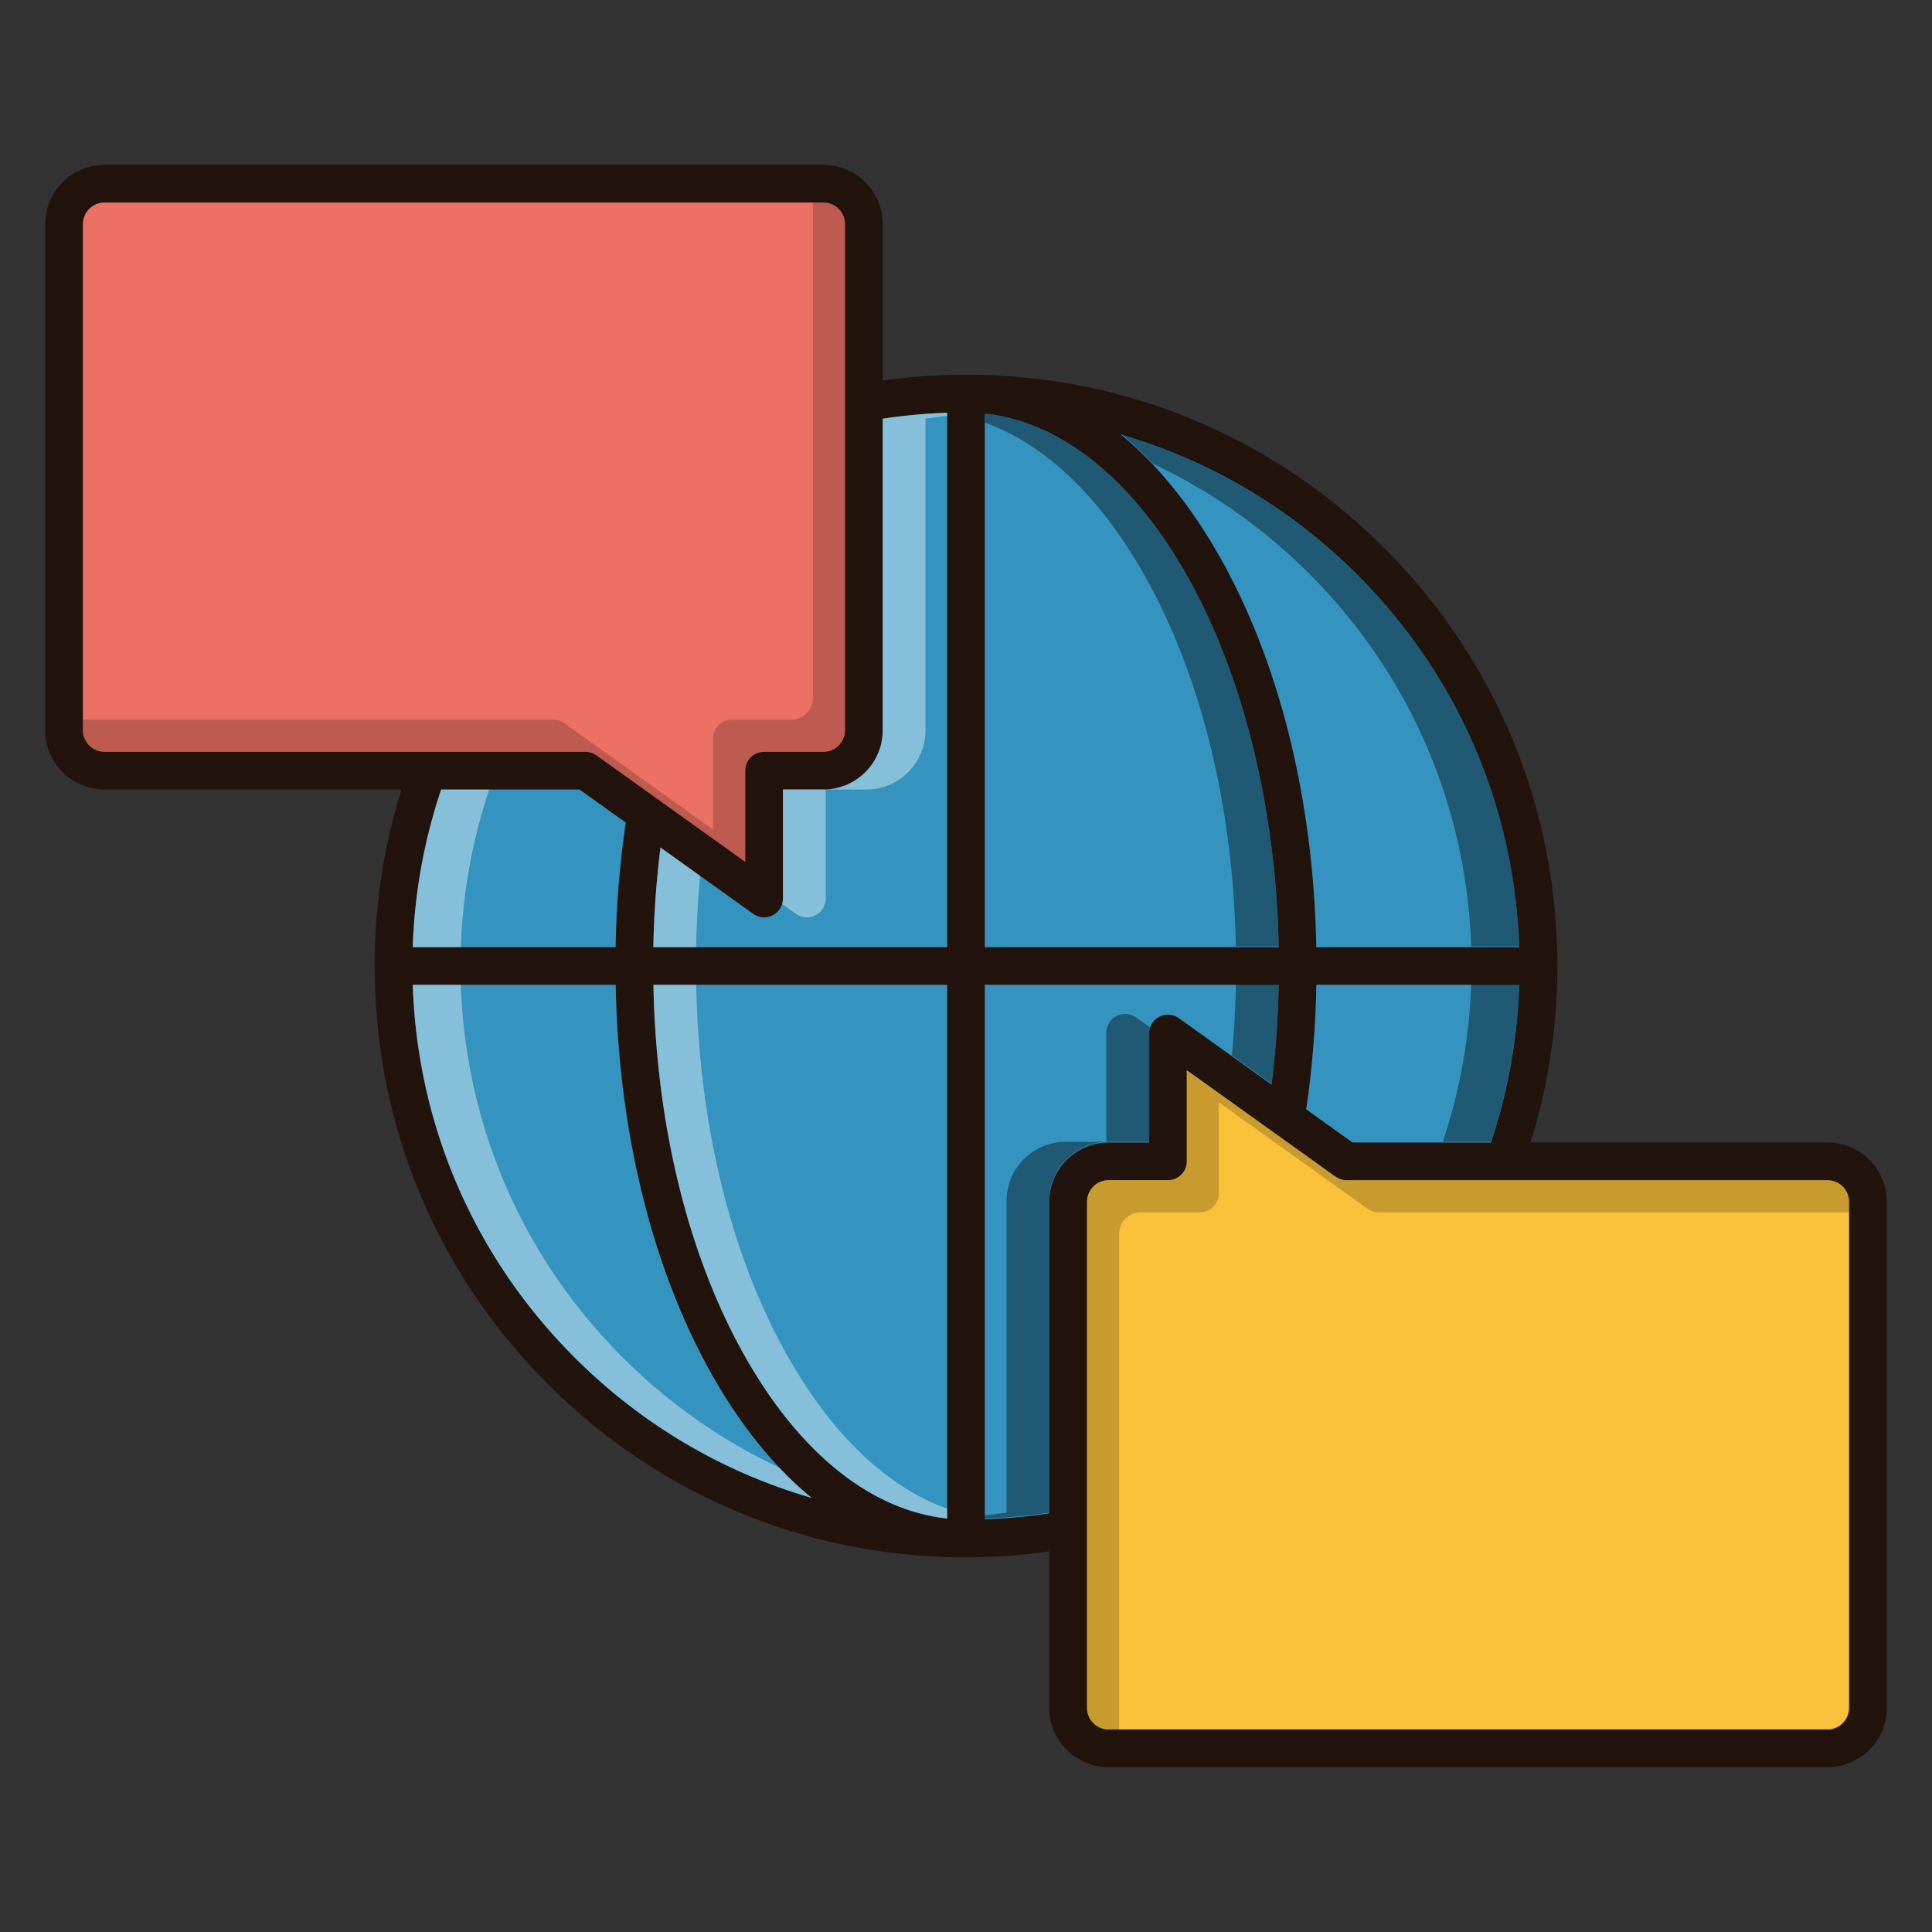 <?xml version="1.0" standalone="no"?><!DOCTYPE svg PUBLIC "-//W3C//DTD SVG 1.1//EN" "http://www.w3.org/Graphics/SVG/1.1/DTD/svg11.dtd"><svg t="1625811855682" class="icon" viewBox="0 0 1024 1024" version="1.1" xmlns="http://www.w3.org/2000/svg" p-id="41310" xmlns:xlink="http://www.w3.org/1999/xlink" width="200" height="200"><rect x="0" y="0" width="1024" height="1024" fill="#333333" stroke="none"/><defs><style type="text/css"></style></defs><path d="M968.62 605.54l-157.42-0.02c9.44-30.2 14.22-61.6 14.22-93.52 0-83.72-32.6-162.44-91.8-221.62-58.6-58.58-136.46-91.18-219.08-91.78-1.7-0.04-3.58-0.04-4.88 0h-0.18-0.02c-13.84 0.1-27.78 1.16-41.6 3.1V118.78c0-17.32-14.1-31.42-31.42-31.42H55.38c-17.32 0-31.42 14.1-31.42 31.42v268.26c0 17.32 14.1 31.42 31.42 31.42l157.42 0.02c-9.44 30.22-14.22 61.6-14.22 93.52 0 83.72 32.6 162.42 91.8 221.62 59.24 59.2 137.94 91.8 221.62 91.8 14.7 0 29.5-1.06 44.14-3.12v82.92c0 17.34 14.1 31.44 31.42 31.44h381.06c17.32 0 31.42-14.1 31.42-31.44V636.96c0-17.32-14.1-31.42-31.42-31.42zM55.38 398.46c-6.3 0-11.42-5.12-11.42-11.42V118.78c0-6.3 5.12-11.42 11.42-11.42h381.06c6.3 0 11.42 5.12 11.42 11.42v268.26c0 6.3-5.12 11.42-11.42 11.42h-31.46c-5.52 0-10 4.48-10 10v48.3l-78.82-56.42c-1.68-1.22-3.72-1.88-5.82-1.88H55.38z m276.28 37.56a518.366 518.366 0 0 0-5.38 65.98h-107.52c0.96-28.54 6-56.56 15.06-83.52h73.32l24.52 17.54z m-27.14 283.44c-53.06-53.04-83.26-122.82-85.76-197.46h107.56c1.46 79.04 20 153.12 52.7 209.54 15.04 25.94 32.3 46.88 51.12 62.34-46.98-13.58-90.06-38.86-125.62-74.42zM502 804.84c-39.54-4.22-76.76-33.42-105.66-83.32-30.98-53.44-48.58-123.98-50.02-199.52H502v282.84zM502 502h-155.72c0.34-17.84 1.62-35.52 3.78-52.8l49.1 35.14c1.74 1.24 3.78 1.88 5.82 1.88 1.58 0 3.14-0.36 4.58-1.12a9.952 9.952 0 0 0 5.42-8.88v-57.76h21.46c17.32 0 31.42-14.08 31.42-31.42v-165.12c11.3-1.7 22.7-2.76 34.14-3.14V502z m217.46-197.46c53.08 53.04 83.3 122.82 85.78 197.46h-107.56c-1.44-78.36-19.72-151.98-51.94-208.24-15.16-26.5-32.68-47.88-51.8-63.6 46.98 13.58 90.04 38.88 125.52 74.38zM805.24 522c-0.96 28.54-6 56.56-15.06 83.52h-73.32l-24.52-17.56c3.14-21.48 4.98-43.58 5.38-65.96h107.52zM522 219.12c84.76 9.06 152.82 132.3 155.72 282.88H522V219.12z m34.14 417.84v165.12c-11.3 1.72-22.74 2.76-34.14 3.16V522h155.72c-0.34 17.84-1.62 35.52-3.78 52.8l-49.1-35.14a10.004 10.004 0 0 0-10.4-0.76 9.952 9.952 0 0 0-5.42 8.88v57.74h-21.46c-17.32 0-31.42 14.1-31.42 31.44z m423.9 268.26c0 6.3-5.12 11.44-11.42 11.44H587.56c-6.3 0-11.42-5.14-11.42-11.44V636.96c0-6.3 5.12-11.44 11.42-11.44h31.46c5.52 0 10-4.46 10-10v-48.28l78.82 56.42c1.7 1.22 3.72 1.88 5.82 1.88h254.96c6.3 0 11.42 5.12 11.42 11.42v268.26z" fill="#23130D" p-id="41311"></path><path d="M430.14 793.88c-46.98-13.58-90.06-38.86-125.62-74.42-53.06-53.04-83.26-122.82-85.76-197.46h107.56c1.46 79.04 20 153.12 52.7 209.54 15.04 25.94 32.3 46.88 51.12 62.34zM331.66 436.02a518.366 518.366 0 0 0-5.38 65.98h-107.52c0.96-28.54 6-56.56 15.06-83.52h73.32l24.52 17.54zM502 218.78V502h-155.72c0.34-17.84 1.62-35.52 3.78-52.8l49.1 35.14c1.74 1.24 3.78 1.88 5.82 1.88 1.58 0 3.14-0.36 4.58-1.12a9.952 9.952 0 0 0 5.42-8.88v-57.76h21.46c17.32 0 31.42-14.08 31.42-31.42v-165.12c11.3-1.7 22.7-2.76 34.14-3.14z" fill="#3594BF" p-id="41312"></path><path d="M502 522v282.84c-39.54-4.22-76.76-33.42-105.66-83.32-30.98-53.44-48.58-123.98-50.02-199.52H502z" fill="#3594BF" p-id="41313"></path><path d="M430.14 793.88c-46.98-13.58-90.06-38.86-125.62-74.42-53.06-53.04-83.26-122.82-85.76-197.46h25.5c2.5 74.64 32.7 144.42 85.76 197.46 24.48 24.48 52.54 44.1 82.98 58.36 5.54 5.88 11.26 11.24 17.14 16.06zM259.32 418.48c-9.06 26.96-14.1 54.98-15.06 83.52h-25.5c0.96-28.54 6-56.56 15.06-83.52h25.5zM350.08 449.2l21.02 15.04c-1.18 12.44-1.9 25.06-2.14 37.76h-22.66c0.34-17.84 1.62-35.52 3.78-52.8zM502.02 218.78v1.64c-3.84 0.42-7.66 0.92-11.48 1.5v165.12c0 17.34-14.1 31.42-31.42 31.42h-21.46v57.76c0 3.74-2.08 7.18-5.42 8.88-1.44 0.76-3 1.12-4.58 1.12a10.04 10.04 0 0 1-5.82-1.88l-7.28-5.2c0.28-0.94 0.44-1.92 0.44-2.92v-57.76h21.46c17.32 0 31.42-14.08 31.42-31.42v-165.12c11.3-1.7 22.7-2.76 34.14-3.14zM502.02 799.6v5.24c-39.54-4.22-76.76-33.42-105.66-83.32-30.98-53.44-48.58-123.98-50.02-199.52h22.66c1.44 75.54 19.04 146.08 50.02 199.52 23.3 40.24 52.02 67.02 83 78.08z" fill="#FFFFFF" opacity=".4" p-id="41314"></path><path d="M677.72 522c-0.34 17.84-1.62 35.52-3.78 52.8l-49.1-35.14a10.004 10.004 0 0 0-10.4-0.76 9.952 9.952 0 0 0-5.42 8.88v57.74h-21.46c-17.32 0-31.42 14.1-31.42 31.44v165.12c-11.3 1.72-22.74 2.76-34.14 3.16V522h155.72zM677.72 502H522V219.12c84.76 9.06 152.82 132.3 155.72 282.88z" fill="#3594BF" p-id="41315"></path><path d="M805.24 502h-107.56c-1.44-78.36-19.72-151.98-51.94-208.24-15.16-26.5-32.68-47.88-51.8-63.6 46.98 13.58 90.04 38.88 125.52 74.38 53.08 53.04 83.3 122.82 85.78 197.46zM805.24 522c-0.96 28.54-6 56.56-15.06 83.52h-73.32l-24.52-17.56c3.14-21.48 4.98-43.58 5.38-65.96h107.52z" fill="#3594BF" p-id="41316"></path><path d="M980.04 636.96v268.26c0 6.3-5.12 11.44-11.42 11.44H587.56c-6.3 0-11.42-5.14-11.42-11.44V636.96c0-6.3 5.12-11.44 11.42-11.44h31.46c5.52 0 10-4.46 10-10v-48.28l78.82 56.42c1.7 1.22 3.72 1.88 5.82 1.88h254.96c6.3 0 11.42 5.12 11.42 11.42z" fill="#F9C139" p-id="41317"></path><path d="M447.86 118.78v268.26c0 6.3-5.12 11.42-11.42 11.42h-31.46c-5.52 0-10 4.48-10 10v48.3l-78.82-56.42c-1.68-1.22-3.72-1.88-5.82-1.88H55.38c-6.3 0-11.42-5.12-11.42-11.42V118.78c0-6.3 5.12-11.42 11.42-11.42h381.06c6.3 0 11.42 5.12 11.42 11.42z" fill="#EC7063" p-id="41318"></path><path d="M447.86 118.78v268.26c0 6.3-5.12 11.42-11.42 11.42h-31.46c-5.52 0-10 4.48-10 10v48.3l-78.82-56.42c-1.68-1.22-3.72-1.88-5.82-1.88H55.38c-6.3 0-11.42-5.12-11.42-11.42v-5.6h249.36c2.1 0 4.14 0.66 5.82 1.88l78.82 56.42v-48.3c0-5.52 4.48-10 10-10h31.46c6.3 0 11.42-5.12 11.42-11.42V107.36h5.6c6.3 0 11.42 5.12 11.42 11.42zM576.14 905.22V636.96c0-6.3 5.12-11.42 11.42-11.42h31.46c5.52 0 10-4.48 10-10v-48.3l78.82 56.42c1.68 1.22 3.72 1.88 5.82 1.88h254.96c6.3 0 11.42 5.12 11.42 11.42v5.6H730.68c-2.1 0-4.14-0.66-5.82-1.88l-78.82-56.42v48.3c0 5.52-4.48 10-10 10h-31.46c-6.3 0-11.42 5.12-11.42 11.42v262.66h-5.6c-6.3 0-11.42-5.12-11.42-11.42z" fill="#070707" opacity=".2" p-id="41319"></path><path d="M593.88 229.74c46.98 13.58 90.06 38.86 125.62 74.42 53.06 53.04 83.26 122.82 85.76 197.46h-25.5c-2.5-74.64-32.7-144.42-85.76-197.46-24.48-24.48-52.54-44.1-82.98-58.36a182.954 182.954 0 0 0-17.14-16.06zM764.7 605.14c9.06-26.96 14.1-54.98 15.06-83.52h25.5c-0.96 28.54-6 56.56-15.06 83.52h-25.5zM673.94 574.42l-21.02-15.04c1.18-12.44 1.9-25.06 2.14-37.76h22.66c-0.34 17.84-1.62 35.52-3.78 52.8zM522 804.84v-1.64c3.84-0.42 7.66-0.92 11.48-1.5v-165.12c0-17.34 14.1-31.42 31.42-31.42h21.46V547.4c0-3.74 2.08-7.18 5.42-8.88 1.44-0.76 3-1.12 4.58-1.12 2.04 0 4.08 0.64 5.82 1.88l7.28 5.2c-0.28 0.94-0.44 1.92-0.44 2.92v57.76h-21.46c-17.32 0-31.42 14.08-31.42 31.42v165.12c-11.3 1.7-22.7 2.76-34.14 3.14zM522 224.02v-5.24c39.54 4.22 76.76 33.42 105.66 83.32 30.98 53.44 48.58 123.98 50.02 199.52h-22.66c-1.44-75.54-19.04-146.08-50.02-199.52-23.3-40.24-52.02-67.02-83-78.08z" opacity=".4" p-id="41320"></path></svg>